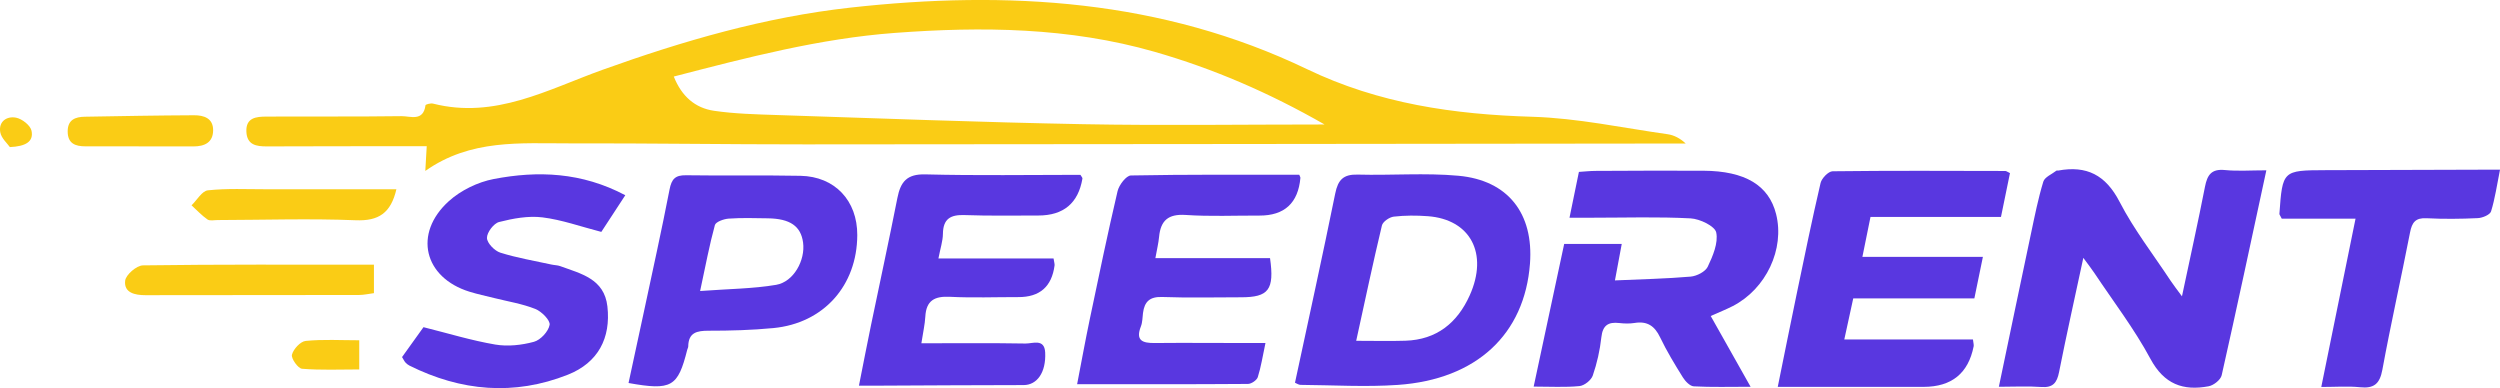 <?xml version="1.0" encoding="UTF-8"?>
<svg id="Layer_2" data-name="Layer 2" xmlns="http://www.w3.org/2000/svg" viewBox="0 0 1541.43 239.32">
  <defs>
    <style>
      .cls-1 {
        fill: #5937e0;
      }

      .cls-2 {
        fill: #facc15;
      }
    </style>
  </defs>
  <g id="Layer_1-2" data-name="Layer 1">
    <g>
      <g>
        <path class="cls-1" d="M1397.37,105c-9.37,43.43-18.19,84.95-27.54,126.36-.63,2.81-4.94,6.22-8.02,6.8-15.77,2.96-27.47-1.23-35.91-16.92-9.94-18.48-22.88-35.36-34.56-52.9-1.84-2.77-3.92-5.38-6.82-9.35-5.29,24.68-10.41,47.51-14.96,70.45-1.32,6.65-3.78,9.7-10.97,9.17-8.32-.61-16.73-.14-26.15-.14,6.77-32.33,13.26-63.54,19.87-94.73,2.26-10.64,4.37-21.36,7.54-31.74,.86-2.83,5.28-4.59,8.1-6.79,.22-.17,.7,.03,1.04-.04,17.54-3.24,29.29,2.66,37.87,19.24,8.82,17.07,20.8,32.51,31.44,48.63,1.82,2.76,3.89,5.35,7.04,9.66,5.06-23.88,9.9-45.67,14.19-67.58,1.42-7.27,3.98-11.1,12.25-10.28,7.93,.79,15.99,.17,25.61,.17Z"/>
        <path class="cls-1" d="M999.92,150.41c-1.39,7.43-2.59,13.91-4.19,22.48,16.22-.72,31.5-1.03,46.69-2.34,3.78-.33,9.07-3.03,10.54-6.13,3.12-6.57,6.55-14.59,5.22-21.07-.81-3.95-10.12-8.41-15.81-8.71-19.99-1.06-40.07-.41-60.11-.41-4.46,0-8.91,0-14.55,0,2.1-10.23,3.85-18.74,5.8-28.24,3.43-.22,6.83-.6,10.23-.62,22.15-.09,44.31-.24,66.46-.11,25.82,.15,40.43,8.98,44.9,26.76,5.41,21.52-6.16,46.14-26.77,56.72-4.03,2.07-8.27,3.73-13.55,6.09,7.9,14.02,15.69,27.84,24.59,43.64-12.96,0-24.02,.33-35.03-.26-2.37-.13-5.23-3.13-6.72-5.52-5.01-8.04-9.97-16.19-14.05-24.72-3.36-7.03-7.94-10.1-15.68-8.85-3.09,.5-6.35,.41-9.47,.05-6.81-.79-10.25,1.38-11.07,8.8-.87,7.98-2.68,16-5.29,23.58-.99,2.87-5.19,6.21-8.21,6.5-8.93,.86-18,.31-28.23,.31,6.46-30.21,12.6-58.91,18.81-87.95h35.49Z"/>
        <path class="cls-1" d="M1142.65,184.01c-1.95,8.94-3.58,16.43-5.51,25.3h79.33c.25,2.24,.61,3.29,.43,4.23q-4.95,24.93-30.75,24.99c-29.47,.04-58.93,0-90.04,0,4.1-20.15,7.86-38.97,11.77-57.75,4.72-22.68,9.37-45.37,14.63-67.93,.69-2.94,4.82-7.21,7.41-7.25,35.49-.44,71-.25,106.5-.18,.62,0,1.24,.55,2.87,1.31-1.74,8.5-3.54,17.24-5.55,27.04h-80.45c-1.73,8.54-3.24,15.99-4.99,24.59h74.3c-1.85,9.01-3.46,16.83-5.27,25.63h-74.66Z"/>
        <path class="cls-1" d="M798.45,235.98c8.42-39.28,16.94-77.92,24.82-116.7,1.72-8.46,5.04-11.87,13.87-11.63,20.68,.57,41.51-1.16,62.04,.71,30.71,2.79,46.48,23.35,44.16,54.18-3.28,43.55-32.93,71.4-81.43,74.78-19.9,1.39-39.99,.13-60-.02-1.21,0-2.42-.9-3.45-1.31Zm37.74-25.85c11.61,0,20.99,.25,30.35-.05,19.28-.61,32.02-11.01,39.65-27.98,11.6-25.82,.43-46.83-25.82-48.8-6.97-.52-14.07-.53-21,.27-2.7,.31-6.76,3.1-7.32,5.44-5.5,23.01-10.39,46.17-15.86,71.12Z"/>
        <path class="cls-1" d="M568.07,211.65c22.83,0,43.53-.2,64.22,.16,4.43,.08,11.71-3.28,12.14,5.53,.59,12.31-5.02,20.09-13.31,20.09-29.19,.02-58.38,.22-87.57,.35-4.11,.02-8.22,0-13.95,0,2.71-13.63,5-25.53,7.46-37.4,5.4-26.1,11.08-52.15,16.24-78.3,1.95-9.87,5.75-14.86,17.22-14.56,31.95,.82,63.94,.28,95.63,.28,.65,1.14,1.34,1.78,1.25,2.28q-3.86,22.79-27.22,22.8c-15.13,0-30.27,.27-45.38-.27-8.66-.31-13.31,2.23-13.42,11.56-.05,4.43-1.56,8.85-2.77,15.18,12.87,0,24.68,0,36.49,0s23.03,0,34.49,0c.35,2.34,.75,3.38,.62,4.35q-2.58,19.56-22.32,19.48c-14.07-.03-28.18,.54-42.21-.18-9.44-.48-14.61,2.28-15.15,12.2-.26,4.79-1.38,9.53-2.43,16.43Z"/>
        <path class="cls-1" d="M780.25,211.5c-1.76,8.26-2.75,14.8-4.73,21.02-.61,1.91-3.94,4.18-6.05,4.2-34.74,.26-69.48,.18-105.35,.18,2.62-13.52,5.02-26.77,7.77-39.93,5.53-26.41,11.02-52.83,17.17-79.1,.89-3.8,5.32-9.63,8.21-9.68,34.72-.67,69.45-.44,103.81-.44,.49,1.24,.75,1.56,.72,1.85q-2.07,23.42-25.37,23.32c-15.12-.06-30.29,.64-45.35-.38-10.79-.73-15.48,3.43-16.43,13.57-.35,3.76-1.28,7.47-2.27,13.04h70.69c2.78,19.58-.9,24.14-17.89,24.15-16.18,.01-32.37,.41-48.53-.18-7.69-.28-10.99,2.82-11.9,9.83-.36,2.78-.3,5.75-1.3,8.29-3.44,8.82,1.06,10.33,8.49,10.26,18.28-.17,36.57-.02,54.86,0,4.06,0,8.13,0,13.43,0Z"/>
        <path class="cls-1" d="M387.54,236.15c3.2-14.81,6.3-29.06,9.34-43.32,5.4-25.33,11.02-50.62,15.96-76.05,1.25-6.42,3.51-8.82,10.13-8.72,23.52,.36,47.06-.12,70.57,.34,21.23,.41,35.11,15.3,35.03,36.56-.11,31.14-20.73,54.33-51.69,57.32-13.25,1.28-26.63,1.64-39.95,1.63-7.29,0-12.46,1.12-12.58,9.69,0,.67-.44,1.33-.61,2.01-5.78,22.98-9.58,25.32-36.21,20.54Zm44.14-56.72c17.88-1.33,32.58-1.38,46.87-3.81,10.81-1.84,18.07-15.14,16.61-26.07-1.35-10.1-7.98-14.74-21.71-14.94-8.05-.12-16.14-.38-24.16,.18-3.02,.21-7.96,1.98-8.51,3.99-3.37,12.31-5.72,24.9-9.11,40.65Z"/>
        <path class="cls-1" d="M247.91,220.13c4.52-6.3,9.17-12.78,13.2-18.4,15.3,3.82,29.61,8.22,44.25,10.71,7.69,1.31,16.26,.37,23.84-1.69,4.09-1.11,8.94-6.37,9.68-10.44,.5-2.76-4.92-8.27-8.79-9.81-8.08-3.21-16.87-4.6-25.38-6.74-5.09-1.28-10.25-2.35-15.26-3.91-28.06-8.71-34.75-35.83-12.77-55.77,7.4-6.71,17.89-11.81,27.73-13.7,27.21-5.23,54.26-4.24,81.13,9.99-5.47,8.38-10.33,15.81-14.78,22.61-12.66-3.26-24.32-7.48-36.32-8.96-8.71-1.07-18.07,.66-26.71,2.86-3.32,.84-7.55,6.46-7.48,9.83,.06,3.18,4.69,7.95,8.23,9.07,10.31,3.25,21.09,5.03,31.7,7.36,1.71,.38,3.55,.34,5.17,.93,12.78,4.68,27.23,7.77,29.16,24.85,2.21,19.53-5.76,34.72-24.36,42.1-33.14,13.13-65.95,10.23-97.72-5.62-.92-.46-1.77-1.16-2.46-1.92-.68-.76-1.11-1.75-2.09-3.35Z"/>
        <path class="cls-1" d="M1406.87,134.84c-1.16-2.29-1.48-2.61-1.46-2.91,1.9-26.79,2.02-26.92,28.4-27.01,31.65-.11,63.29-.2,94.94-.29,3.78-.01,7.55,0,12.68,0-1.92,9.53-3.07,17.83-5.52,25.71-.65,2.08-5.25,4.01-8.12,4.15-10.53,.5-21.11,.61-31.63,.07-6.82-.35-8.98,2.52-10.19,8.74-5.51,28.25-11.86,56.35-17.07,84.66-1.63,8.86-5.27,11.69-13.9,10.79-7.26-.75-14.65-.16-23.77-.16,7.11-34.92,13.99-68.69,21.12-103.75h-45.49Z"/>
      </g>
      <g>
        <path class="cls-2" d="M262.23,105.4c.37-6.49,.59-10.25,.88-15.27-4.47,0-8.25,0-12.02,0-28.85,.04-57.7,.03-86.54,.14-6.56,.03-12.27-.91-12.64-9.06-.39-8.72,6.1-9.28,12.24-9.32,27.79-.16,55.59,.11,83.37-.27,5.39-.07,13.46,3.55,14.83-6.71,.08-.57,3.22-1.39,4.66-1.02,38.17,9.72,70.84-8.76,104.51-20.85,49.71-17.85,100.08-32.48,152.78-38.34,97.06-10.78,192.11-5.03,281.59,37.95,44.31,21.29,90.55,27.92,138.88,29.35,27.9,.83,55.65,6.84,83.44,10.76,3.94,.56,7.68,2.48,11.17,5.75-6.81,0-13.62,0-20.43,0-174.14,.18-348.29,.43-522.43,.51-48.52,.02-97.03-.73-145.55-.62-30.05,.07-60.77-2.75-88.73,16.99Zm554.47-28.65c-34.35-19.65-68.7-34.47-104.91-44.84-52.54-15.04-106.27-15.64-160.18-11.61-46.04,3.44-90.53,15.05-136.17,26.89,4.87,12.23,13.16,19.41,24.81,21.12,12.75,1.87,25.77,2.18,38.7,2.61,62.94,2.05,125.88,4.47,188.85,5.65,48.83,.91,97.68,.18,148.91,.18Z"/>
        <path class="cls-2" d="M230.56,163.2v17.55c-3.14,.4-6.17,1.12-9.2,1.13-43.89,.09-87.78,.09-131.67,.12-6.47,0-13.38-1.44-12.52-8.94,.42-3.66,7.07-9.39,10.97-9.44,47.02-.66,94.05-.42,142.42-.42Z"/>
        <path class="cls-2" d="M244.41,116.68c-3.43,14.72-10.96,19.69-25.1,19.12-28.35-1.14-56.78-.19-85.18-.12-2.1,0-4.75,.65-6.2-.36-3.57-2.48-6.59-5.76-9.83-8.72,3.35-3.23,6.43-8.86,10.08-9.25,11.8-1.26,23.81-.65,35.73-.66,26.64-.03,53.28-.01,80.49-.01Z"/>
        <path class="cls-2" d="M85.53,90.21c-10.9,0-21.8-.04-32.7,.02-6.4,.03-11.15-1.7-11.1-9.33,.05-7.11,4.74-8.83,10.53-8.93,22.48-.4,44.97-.8,67.45-.9,5.96-.03,11.73,1.81,11.7,9.23-.03,7.62-5.35,9.98-12.13,9.98-11.25,0-22.5,0-33.76,0v-.07Z"/>
        <path class="cls-2" d="M221.5,209.8v17.99c-11.93,0-23.66,.53-35.26-.42-2.48-.2-6.82-6.32-6.23-8.68,.87-3.45,5.22-8.16,8.46-8.49,10.69-1.07,21.55-.4,33.02-.4Z"/>
        <path class="cls-2" d="M6.08,90.68c-1.5-2.2-5.29-5.43-5.93-9.19-1.12-6.63,4.12-10.07,9.8-8.92,3.7,.75,8.79,4.73,9.49,8.06,1.44,6.87-3.91,9.64-13.36,10.06Z"/>
      </g>
    </g>
  </g>
</svg>